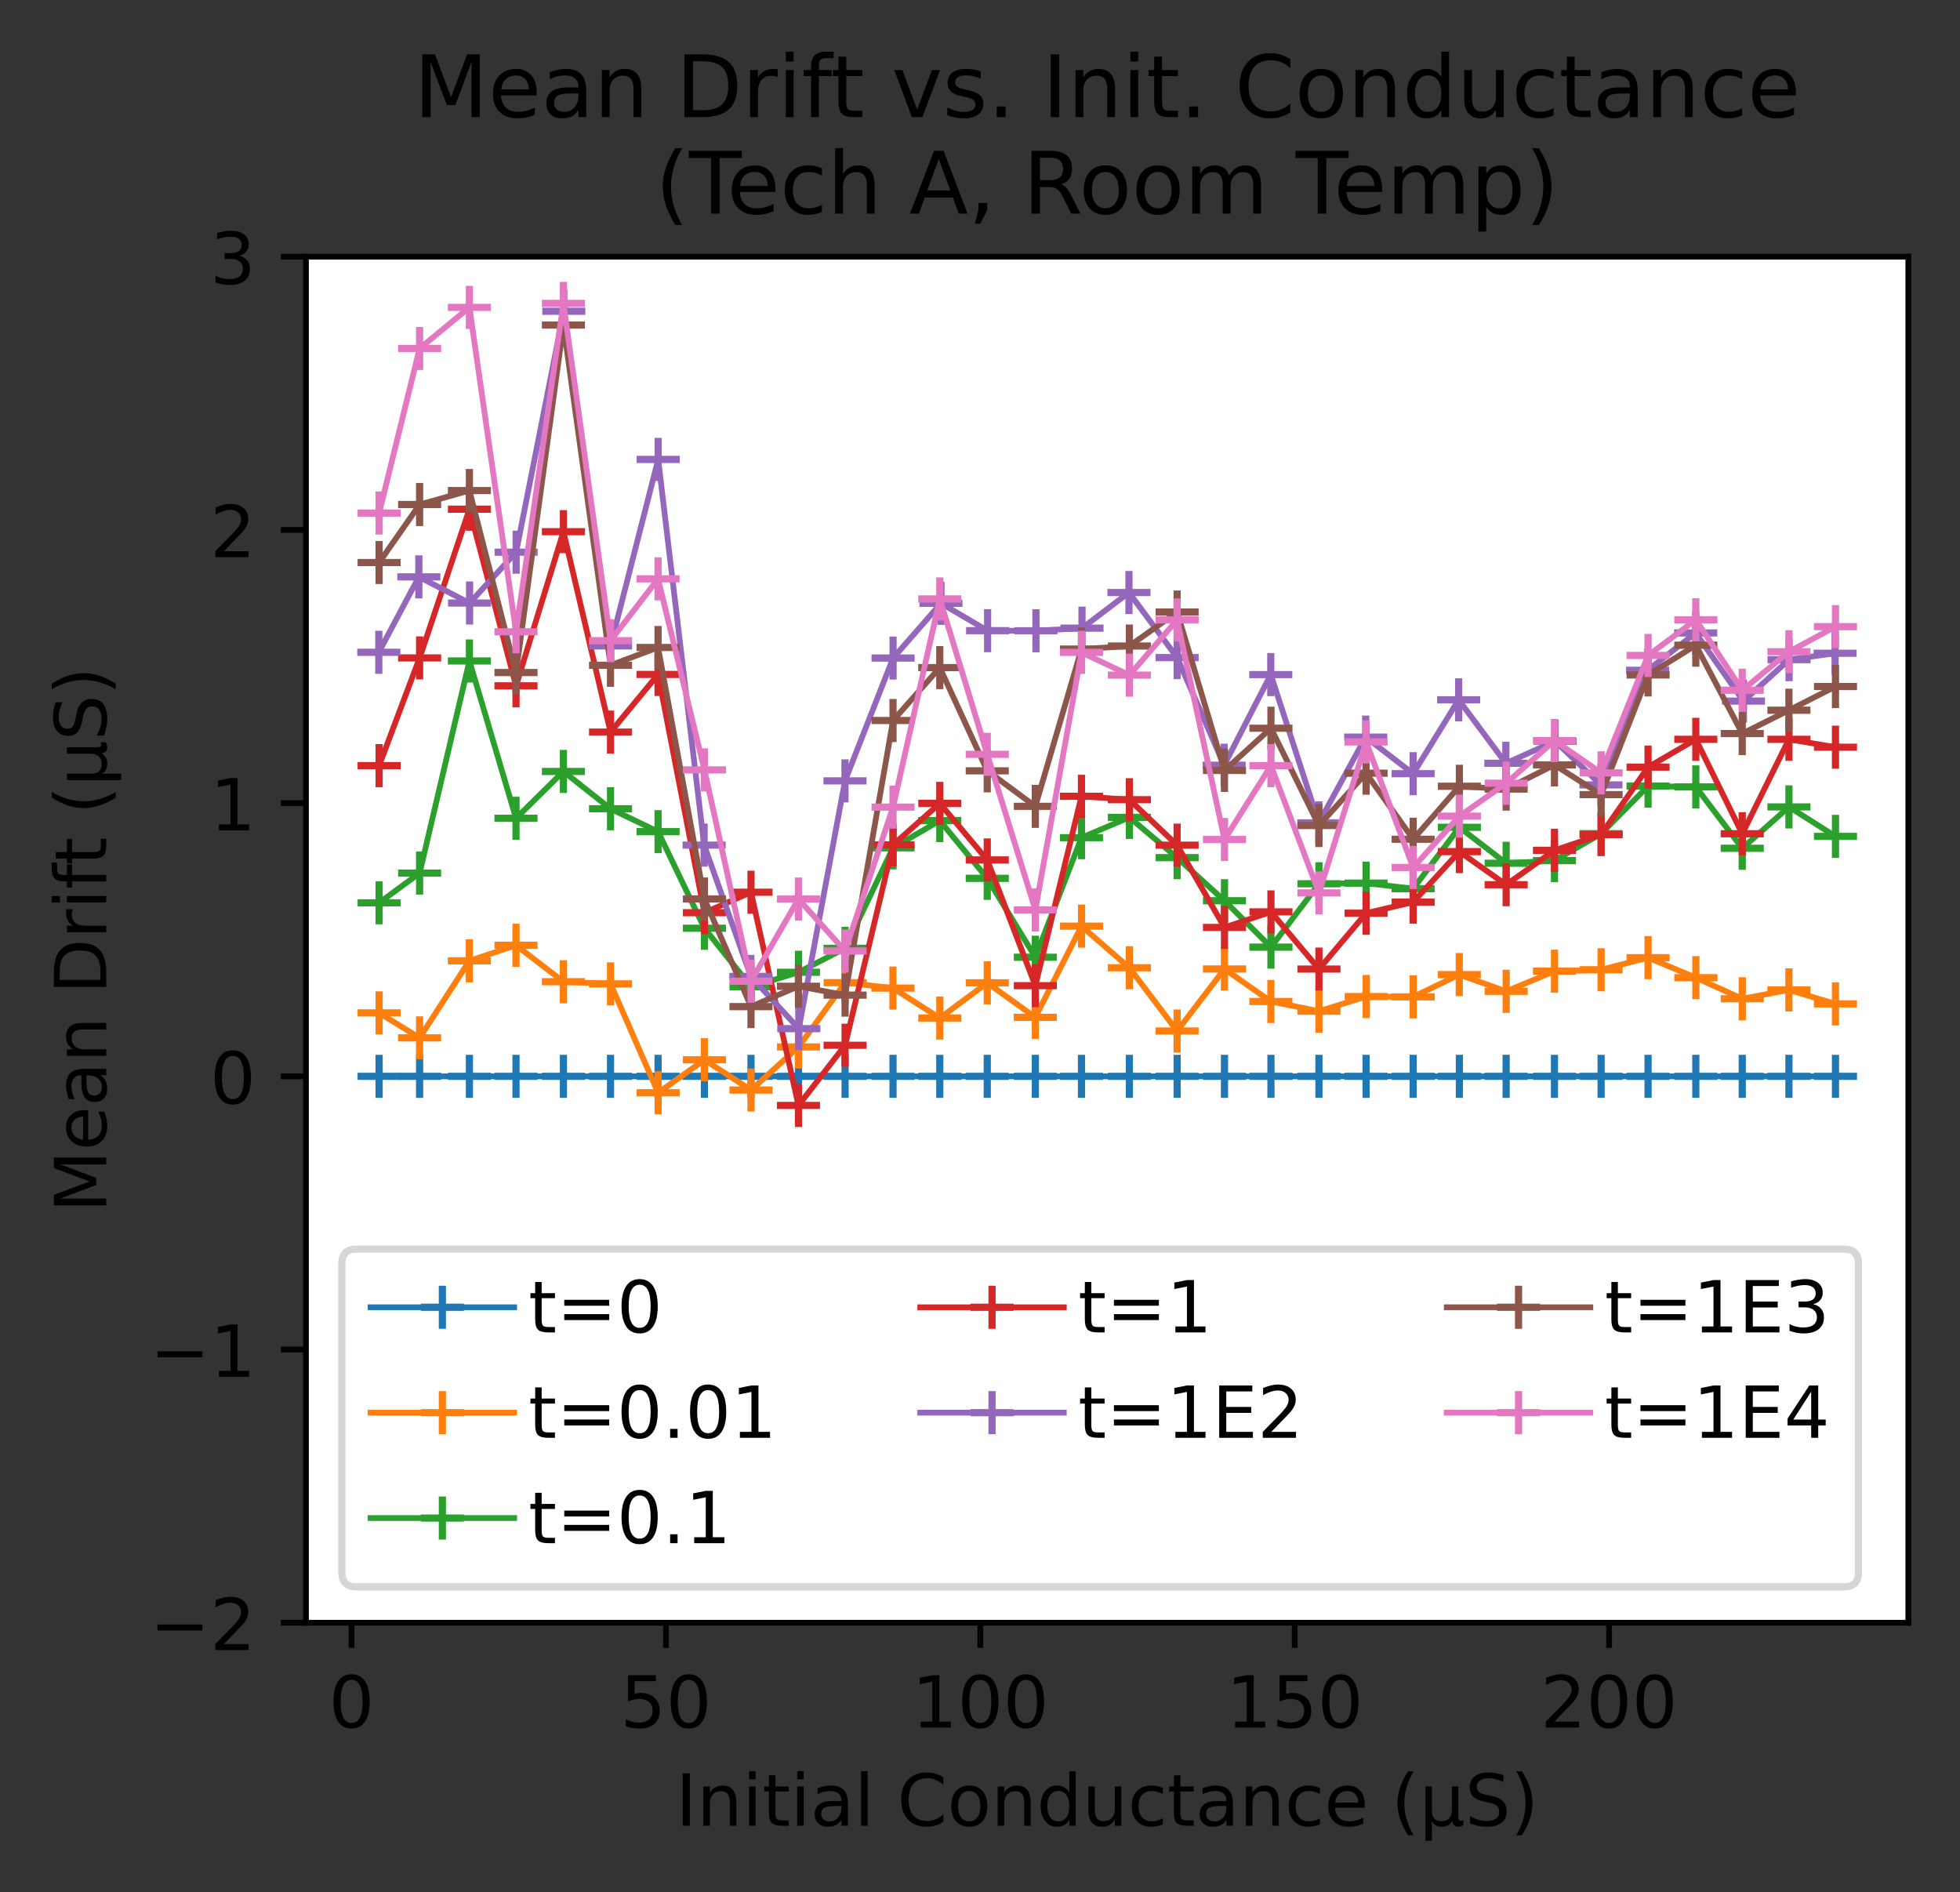 <?xml version="1.0" encoding="utf-8" standalone="no"?>
<!DOCTYPE svg PUBLIC "-//W3C//DTD SVG 1.1//EN"
  "http://www.w3.org/Graphics/SVG/1.1/DTD/svg11.dtd">
<!-- Created with matplotlib (https://matplotlib.org/) -->
<svg height="263.572pt" version="1.1" viewBox="0 0 273.02 263.572" width="273.02pt" xmlns="http://www.w3.org/2000/svg" xmlns:xlink="http://www.w3.org/1999/xlink">
 <rect x="0" y="0" width="273.02" height="263.572" fill="#333333" stroke="none"/>
 <defs>
  <style type="text/css">*{stroke-linecap:butt;stroke-linejoin:round;}</style>
 </defs>
 <g id="figure_1">
  <g id="patch_1">
   <path d="M 0 263.572 
L 273.02 263.572 
L 273.02 0 
L 0 0 
z
" style="fill:none;"/>
  </g>
  <g id="axes_1">
   <g id="patch_2">
    <path d="M 42.62 226.016 
L 265.82 226.016 
L 265.82 35.755 
L 42.62 35.755 
z
" style="fill:#ffffff;"/>
   </g>
   <g id="matplotlib.axis_1">
    <g id="xtick_1">
     <g id="line2d_1">
      <defs>
       <path d="M 0 0 
L 0 3.5 
" id="m3225d520cd" style="stroke:#000000;stroke-width:0.8;"/>
      </defs>
      <g>
       <use style="stroke:#000000;stroke-width:0.8;" x="48.975" xlink:href="#m3225d520cd" y="226.016"/>
      </g>
     </g>
     <g id="text_1">
      <!-- 0 -->
      <g transform="translate(45.794 240.614)scale(0.1 -0.1)">
       <defs>
        <path d="M 31.781 66.406 
Q 24.172 66.406 20.328 58.906 
Q 16.5 51.422 16.5 36.375 
Q 16.5 21.391 20.328 13.891 
Q 24.172 6.391 31.781 6.391 
Q 39.453 6.391 43.281 13.891 
Q 47.125 21.391 47.125 36.375 
Q 47.125 51.422 43.281 58.906 
Q 39.453 66.406 31.781 66.406 
z
M 31.781 74.219 
Q 44.047 74.219 50.516 64.516 
Q 56.984 54.828 56.984 36.375 
Q 56.984 17.969 50.516 8.266 
Q 44.047 -1.422 31.781 -1.422 
Q 19.531 -1.422 13.062 8.266 
Q 6.594 17.969 6.594 36.375 
Q 6.594 54.828 13.062 64.516 
Q 19.531 74.219 31.781 74.219 
z
" id="DejaVuSans-48"/>
       </defs>
       <use xlink:href="#DejaVuSans-48"/>
      </g>
     </g>
    </g>
    <g id="xtick_2">
     <g id="line2d_2">
      <g>
       <use style="stroke:#000000;stroke-width:0.8;" x="92.766" xlink:href="#m3225d520cd" y="226.016"/>
      </g>
     </g>
     <g id="text_2">
      <!-- 50 -->
      <g transform="translate(86.403 240.614)scale(0.1 -0.1)">
       <defs>
        <path d="M 10.797 72.906 
L 49.516 72.906 
L 49.516 64.594 
L 19.828 64.594 
L 19.828 46.734 
Q 21.969 47.469 24.109 47.828 
Q 26.266 48.188 28.422 48.188 
Q 40.625 48.188 47.75 41.5 
Q 54.891 34.812 54.891 23.391 
Q 54.891 11.625 47.562 5.094 
Q 40.234 -1.422 26.906 -1.422 
Q 22.312 -1.422 17.547 -0.641 
Q 12.797 0.141 7.719 1.703 
L 7.719 11.625 
Q 12.109 9.234 16.797 8.062 
Q 21.484 6.891 26.703 6.891 
Q 35.156 6.891 40.078 11.328 
Q 45.016 15.766 45.016 23.391 
Q 45.016 31 40.078 35.438 
Q 35.156 39.891 26.703 39.891 
Q 22.75 39.891 18.812 39.016 
Q 14.891 38.141 10.797 36.281 
z
" id="DejaVuSans-53"/>
       </defs>
       <use xlink:href="#DejaVuSans-53"/>
       <use x="63.623" xlink:href="#DejaVuSans-48"/>
      </g>
     </g>
    </g>
    <g id="xtick_3">
     <g id="line2d_3">
      <g>
       <use style="stroke:#000000;stroke-width:0.8;" x="136.556" xlink:href="#m3225d520cd" y="226.016"/>
      </g>
     </g>
     <g id="text_3">
      <!-- 100 -->
      <g transform="translate(127.013 240.614)scale(0.1 -0.1)">
       <defs>
        <path d="M 12.406 8.297 
L 28.516 8.297 
L 28.516 63.922 
L 10.984 60.406 
L 10.984 69.391 
L 28.422 72.906 
L 38.281 72.906 
L 38.281 8.297 
L 54.391 8.297 
L 54.391 0 
L 12.406 0 
z
" id="DejaVuSans-49"/>
       </defs>
       <use xlink:href="#DejaVuSans-49"/>
       <use x="63.623" xlink:href="#DejaVuSans-48"/>
       <use x="127.246" xlink:href="#DejaVuSans-48"/>
      </g>
     </g>
    </g>
    <g id="xtick_4">
     <g id="line2d_4">
      <g>
       <use style="stroke:#000000;stroke-width:0.8;" x="180.347" xlink:href="#m3225d520cd" y="226.016"/>
      </g>
     </g>
     <g id="text_4">
      <!-- 150 -->
      <g transform="translate(170.803 240.614)scale(0.1 -0.1)">
       <use xlink:href="#DejaVuSans-49"/>
       <use x="63.623" xlink:href="#DejaVuSans-53"/>
       <use x="127.246" xlink:href="#DejaVuSans-48"/>
      </g>
     </g>
    </g>
    <g id="xtick_5">
     <g id="line2d_5">
      <g>
       <use style="stroke:#000000;stroke-width:0.8;" x="224.137" xlink:href="#m3225d520cd" y="226.016"/>
      </g>
     </g>
     <g id="text_5">
      <!-- 200 -->
      <g transform="translate(214.594 240.614)scale(0.1 -0.1)">
       <defs>
        <path d="M 19.188 8.297 
L 53.609 8.297 
L 53.609 0 
L 7.328 0 
L 7.328 8.297 
Q 12.938 14.109 22.625 23.891 
Q 32.328 33.688 34.812 36.531 
Q 39.547 41.844 41.422 45.531 
Q 43.312 49.219 43.312 52.781 
Q 43.312 58.594 39.234 62.25 
Q 35.156 65.922 28.609 65.922 
Q 23.969 65.922 18.812 64.312 
Q 13.672 62.703 7.812 59.422 
L 7.812 69.391 
Q 13.766 71.781 18.938 73 
Q 24.125 74.219 28.422 74.219 
Q 39.75 74.219 46.484 68.547 
Q 53.219 62.891 53.219 53.422 
Q 53.219 48.922 51.531 44.891 
Q 49.859 40.875 45.406 35.406 
Q 44.188 33.984 37.641 27.219 
Q 31.109 20.453 19.188 8.297 
z
" id="DejaVuSans-50"/>
       </defs>
       <use xlink:href="#DejaVuSans-50"/>
       <use x="63.623" xlink:href="#DejaVuSans-48"/>
       <use x="127.246" xlink:href="#DejaVuSans-48"/>
      </g>
     </g>
    </g>
    <g id="text_6">
     <!-- Initial Conductance (µS) -->
     <g transform="translate(94.12 254.292)scale(0.1 -0.1)">
      <defs>
       <path d="M 9.812 72.906 
L 19.672 72.906 
L 19.672 0 
L 9.812 0 
z
" id="DejaVuSans-73"/>
       <path d="M 54.891 33.016 
L 54.891 0 
L 45.906 0 
L 45.906 32.719 
Q 45.906 40.484 42.875 44.328 
Q 39.844 48.188 33.797 48.188 
Q 26.516 48.188 22.312 43.547 
Q 18.109 38.922 18.109 30.906 
L 18.109 0 
L 9.078 0 
L 9.078 54.688 
L 18.109 54.688 
L 18.109 46.188 
Q 21.344 51.125 25.703 53.562 
Q 30.078 56 35.797 56 
Q 45.219 56 50.047 50.172 
Q 54.891 44.344 54.891 33.016 
z
" id="DejaVuSans-110"/>
       <path d="M 9.422 54.688 
L 18.406 54.688 
L 18.406 0 
L 9.422 0 
z
M 9.422 75.984 
L 18.406 75.984 
L 18.406 64.594 
L 9.422 64.594 
z
" id="DejaVuSans-105"/>
       <path d="M 18.312 70.219 
L 18.312 54.688 
L 36.812 54.688 
L 36.812 47.703 
L 18.312 47.703 
L 18.312 18.016 
Q 18.312 11.328 20.141 9.422 
Q 21.969 7.516 27.594 7.516 
L 36.812 7.516 
L 36.812 0 
L 27.594 0 
Q 17.188 0 13.234 3.875 
Q 9.281 7.766 9.281 18.016 
L 9.281 47.703 
L 2.688 47.703 
L 2.688 54.688 
L 9.281 54.688 
L 9.281 70.219 
z
" id="DejaVuSans-116"/>
       <path d="M 34.281 27.484 
Q 23.391 27.484 19.188 25 
Q 14.984 22.516 14.984 16.5 
Q 14.984 11.719 18.141 8.906 
Q 21.297 6.109 26.703 6.109 
Q 34.188 6.109 38.703 11.406 
Q 43.219 16.703 43.219 25.484 
L 43.219 27.484 
z
M 52.203 31.203 
L 52.203 0 
L 43.219 0 
L 43.219 8.297 
Q 40.141 3.328 35.547 0.953 
Q 30.953 -1.422 24.312 -1.422 
Q 15.922 -1.422 10.953 3.297 
Q 6 8.016 6 15.922 
Q 6 25.141 12.172 29.828 
Q 18.359 34.516 30.609 34.516 
L 43.219 34.516 
L 43.219 35.406 
Q 43.219 41.609 39.141 45 
Q 35.062 48.391 27.688 48.391 
Q 23 48.391 18.547 47.266 
Q 14.109 46.141 10.016 43.891 
L 10.016 52.203 
Q 14.938 54.109 19.578 55.047 
Q 24.219 56 28.609 56 
Q 40.484 56 46.344 49.844 
Q 52.203 43.703 52.203 31.203 
z
" id="DejaVuSans-97"/>
       <path d="M 9.422 75.984 
L 18.406 75.984 
L 18.406 0 
L 9.422 0 
z
" id="DejaVuSans-108"/>
       <path id="DejaVuSans-32"/>
       <path d="M 64.406 67.281 
L 64.406 56.891 
Q 59.422 61.531 53.781 63.812 
Q 48.141 66.109 41.797 66.109 
Q 29.297 66.109 22.656 58.469 
Q 16.016 50.828 16.016 36.375 
Q 16.016 21.969 22.656 14.328 
Q 29.297 6.688 41.797 6.688 
Q 48.141 6.688 53.781 8.984 
Q 59.422 11.281 64.406 15.922 
L 64.406 5.609 
Q 59.234 2.094 53.438 0.328 
Q 47.656 -1.422 41.219 -1.422 
Q 24.656 -1.422 15.125 8.703 
Q 5.609 18.844 5.609 36.375 
Q 5.609 53.953 15.125 64.078 
Q 24.656 74.219 41.219 74.219 
Q 47.75 74.219 53.531 72.484 
Q 59.328 70.75 64.406 67.281 
z
" id="DejaVuSans-67"/>
       <path d="M 30.609 48.391 
Q 23.391 48.391 19.188 42.75 
Q 14.984 37.109 14.984 27.297 
Q 14.984 17.484 19.156 11.844 
Q 23.344 6.203 30.609 6.203 
Q 37.797 6.203 41.984 11.859 
Q 46.188 17.531 46.188 27.297 
Q 46.188 37.016 41.984 42.703 
Q 37.797 48.391 30.609 48.391 
z
M 30.609 56 
Q 42.328 56 49.016 48.375 
Q 55.719 40.766 55.719 27.297 
Q 55.719 13.875 49.016 6.219 
Q 42.328 -1.422 30.609 -1.422 
Q 18.844 -1.422 12.172 6.219 
Q 5.516 13.875 5.516 27.297 
Q 5.516 40.766 12.172 48.375 
Q 18.844 56 30.609 56 
z
" id="DejaVuSans-111"/>
       <path d="M 45.406 46.391 
L 45.406 75.984 
L 54.391 75.984 
L 54.391 0 
L 45.406 0 
L 45.406 8.203 
Q 42.578 3.328 38.25 0.953 
Q 33.938 -1.422 27.875 -1.422 
Q 17.969 -1.422 11.734 6.484 
Q 5.516 14.406 5.516 27.297 
Q 5.516 40.188 11.734 48.094 
Q 17.969 56 27.875 56 
Q 33.938 56 38.25 53.625 
Q 42.578 51.266 45.406 46.391 
z
M 14.797 27.297 
Q 14.797 17.391 18.875 11.75 
Q 22.953 6.109 30.078 6.109 
Q 37.203 6.109 41.297 11.75 
Q 45.406 17.391 45.406 27.297 
Q 45.406 37.203 41.297 42.844 
Q 37.203 48.484 30.078 48.484 
Q 22.953 48.484 18.875 42.844 
Q 14.797 37.203 14.797 27.297 
z
" id="DejaVuSans-100"/>
       <path d="M 8.5 21.578 
L 8.5 54.688 
L 17.484 54.688 
L 17.484 21.922 
Q 17.484 14.156 20.5 10.266 
Q 23.531 6.391 29.594 6.391 
Q 36.859 6.391 41.078 11.031 
Q 45.312 15.672 45.312 23.688 
L 45.312 54.688 
L 54.297 54.688 
L 54.297 0 
L 45.312 0 
L 45.312 8.406 
Q 42.047 3.422 37.719 1 
Q 33.406 -1.422 27.688 -1.422 
Q 18.266 -1.422 13.375 4.438 
Q 8.5 10.297 8.5 21.578 
z
M 31.109 56 
z
" id="DejaVuSans-117"/>
       <path d="M 48.781 52.594 
L 48.781 44.188 
Q 44.969 46.297 41.141 47.344 
Q 37.312 48.391 33.406 48.391 
Q 24.656 48.391 19.812 42.844 
Q 14.984 37.312 14.984 27.297 
Q 14.984 17.281 19.812 11.734 
Q 24.656 6.203 33.406 6.203 
Q 37.312 6.203 41.141 7.25 
Q 44.969 8.297 48.781 10.406 
L 48.781 2.094 
Q 45.016 0.344 40.984 -0.531 
Q 36.969 -1.422 32.422 -1.422 
Q 20.062 -1.422 12.781 6.344 
Q 5.516 14.109 5.516 27.297 
Q 5.516 40.672 12.859 48.328 
Q 20.219 56 33.016 56 
Q 37.156 56 41.109 55.141 
Q 45.062 54.297 48.781 52.594 
z
" id="DejaVuSans-99"/>
       <path d="M 56.203 29.594 
L 56.203 25.203 
L 14.891 25.203 
Q 15.484 15.922 20.484 11.062 
Q 25.484 6.203 34.422 6.203 
Q 39.594 6.203 44.453 7.469 
Q 49.312 8.734 54.109 11.281 
L 54.109 2.781 
Q 49.266 0.734 44.188 -0.344 
Q 39.109 -1.422 33.891 -1.422 
Q 20.797 -1.422 13.156 6.188 
Q 5.516 13.812 5.516 26.812 
Q 5.516 40.234 12.766 48.109 
Q 20.016 56 32.328 56 
Q 43.359 56 49.781 48.891 
Q 56.203 41.797 56.203 29.594 
z
M 47.219 32.234 
Q 47.125 39.594 43.094 43.984 
Q 39.062 48.391 32.422 48.391 
Q 24.906 48.391 20.391 44.141 
Q 15.875 39.891 15.188 32.172 
z
" id="DejaVuSans-101"/>
       <path d="M 31 75.875 
Q 24.469 64.656 21.281 53.656 
Q 18.109 42.672 18.109 31.391 
Q 18.109 20.125 21.312 9.062 
Q 24.516 -2 31 -13.188 
L 23.188 -13.188 
Q 15.875 -1.703 12.234 9.375 
Q 8.594 20.453 8.594 31.391 
Q 8.594 42.281 12.203 53.312 
Q 15.828 64.359 23.188 75.875 
z
" id="DejaVuSans-40"/>
       <path d="M 8.5 -20.797 
L 8.5 54.688 
L 17.484 54.688 
L 17.484 20.703 
Q 17.484 13.625 20.844 10 
Q 24.219 6.391 30.812 6.391 
Q 38.031 6.391 41.672 10.484 
Q 45.312 14.594 45.312 22.797 
L 45.312 54.688 
L 54.297 54.688 
L 54.297 12.594 
Q 54.297 9.672 55.141 8.281 
Q 56 6.891 57.812 6.891 
Q 58.25 6.891 59.031 7.156 
Q 59.812 7.422 61.188 8.016 
L 61.188 0.781 
Q 59.188 -0.344 57.391 -0.875 
Q 55.609 -1.422 53.906 -1.422 
Q 50.531 -1.422 48.531 0.484 
Q 46.531 2.391 45.797 6.297 
Q 43.359 2.438 39.812 0.5 
Q 36.281 -1.422 31.5 -1.422 
Q 26.516 -1.422 23.016 0.484 
Q 19.531 2.391 17.484 6.203 
L 17.484 -20.797 
z
" id="DejaVuSans-181"/>
       <path d="M 53.516 70.516 
L 53.516 60.891 
Q 47.906 63.578 42.922 64.891 
Q 37.938 66.219 33.297 66.219 
Q 25.25 66.219 20.875 63.094 
Q 16.5 59.969 16.5 54.203 
Q 16.5 49.359 19.406 46.891 
Q 22.312 44.438 30.422 42.922 
L 36.375 41.703 
Q 47.406 39.594 52.656 34.297 
Q 57.906 29 57.906 20.125 
Q 57.906 9.516 50.797 4.047 
Q 43.703 -1.422 29.984 -1.422 
Q 24.812 -1.422 18.969 -0.25 
Q 13.141 0.922 6.891 3.219 
L 6.891 13.375 
Q 12.891 10.016 18.656 8.297 
Q 24.422 6.594 29.984 6.594 
Q 38.422 6.594 43.016 9.906 
Q 47.609 13.234 47.609 19.391 
Q 47.609 24.75 44.312 27.781 
Q 41.016 30.812 33.5 32.328 
L 27.484 33.5 
Q 16.453 35.688 11.516 40.375 
Q 6.594 45.062 6.594 53.422 
Q 6.594 63.094 13.406 68.656 
Q 20.219 74.219 32.172 74.219 
Q 37.312 74.219 42.625 73.281 
Q 47.953 72.359 53.516 70.516 
z
" id="DejaVuSans-83"/>
       <path d="M 8.016 75.875 
L 15.828 75.875 
Q 23.141 64.359 26.781 53.312 
Q 30.422 42.281 30.422 31.391 
Q 30.422 20.453 26.781 9.375 
Q 23.141 -1.703 15.828 -13.188 
L 8.016 -13.188 
Q 14.5 -2 17.703 9.062 
Q 20.906 20.125 20.906 31.391 
Q 20.906 42.672 17.703 53.656 
Q 14.5 64.656 8.016 75.875 
z
" id="DejaVuSans-41"/>
      </defs>
      <use xlink:href="#DejaVuSans-73"/>
      <use x="29.492" xlink:href="#DejaVuSans-110"/>
      <use x="92.871" xlink:href="#DejaVuSans-105"/>
      <use x="120.654" xlink:href="#DejaVuSans-116"/>
      <use x="159.863" xlink:href="#DejaVuSans-105"/>
      <use x="187.646" xlink:href="#DejaVuSans-97"/>
      <use x="248.926" xlink:href="#DejaVuSans-108"/>
      <use x="276.709" xlink:href="#DejaVuSans-32"/>
      <use x="308.496" xlink:href="#DejaVuSans-67"/>
      <use x="378.32" xlink:href="#DejaVuSans-111"/>
      <use x="439.502" xlink:href="#DejaVuSans-110"/>
      <use x="502.881" xlink:href="#DejaVuSans-100"/>
      <use x="566.357" xlink:href="#DejaVuSans-117"/>
      <use x="629.736" xlink:href="#DejaVuSans-99"/>
      <use x="684.717" xlink:href="#DejaVuSans-116"/>
      <use x="723.926" xlink:href="#DejaVuSans-97"/>
      <use x="785.205" xlink:href="#DejaVuSans-110"/>
      <use x="848.584" xlink:href="#DejaVuSans-99"/>
      <use x="903.564" xlink:href="#DejaVuSans-101"/>
      <use x="965.088" xlink:href="#DejaVuSans-32"/>
      <use x="996.875" xlink:href="#DejaVuSans-40"/>
      <use x="1035.889" xlink:href="#DejaVuSans-181"/>
      <use x="1099.512" xlink:href="#DejaVuSans-83"/>
      <use x="1162.988" xlink:href="#DejaVuSans-41"/>
     </g>
    </g>
   </g>
   <g id="matplotlib.axis_2">
    <g id="ytick_1">
     <g id="line2d_6">
      <defs>
       <path d="M 0 0 
L -3.5 0 
" id="mec5c5d2b07" style="stroke:#000000;stroke-width:0.8;"/>
      </defs>
      <g>
       <use style="stroke:#000000;stroke-width:0.8;" x="42.62" xlink:href="#mec5c5d2b07" y="226.016"/>
      </g>
     </g>
     <g id="text_7">
      <!-- −2 -->
      <g transform="translate(20.878 229.815)scale(0.1 -0.1)">
       <defs>
        <path d="M 10.594 35.5 
L 73.188 35.5 
L 73.188 27.203 
L 10.594 27.203 
z
" id="DejaVuSans-8722"/>
       </defs>
       <use xlink:href="#DejaVuSans-8722"/>
       <use x="83.789" xlink:href="#DejaVuSans-50"/>
      </g>
     </g>
    </g>
    <g id="ytick_2">
     <g id="line2d_7">
      <g>
       <use style="stroke:#000000;stroke-width:0.8;" x="42.62" xlink:href="#mec5c5d2b07" y="187.964"/>
      </g>
     </g>
     <g id="text_8">
      <!-- −1 -->
      <g transform="translate(20.878 191.763)scale(0.1 -0.1)">
       <use xlink:href="#DejaVuSans-8722"/>
       <use x="83.789" xlink:href="#DejaVuSans-49"/>
      </g>
     </g>
    </g>
    <g id="ytick_3">
     <g id="line2d_8">
      <g>
       <use style="stroke:#000000;stroke-width:0.8;" x="42.62" xlink:href="#mec5c5d2b07" y="149.911"/>
      </g>
     </g>
     <g id="text_9">
      <!-- 0 -->
      <g transform="translate(29.258 153.711)scale(0.1 -0.1)">
       <use xlink:href="#DejaVuSans-48"/>
      </g>
     </g>
    </g>
    <g id="ytick_4">
     <g id="line2d_9">
      <g>
       <use style="stroke:#000000;stroke-width:0.8;" x="42.62" xlink:href="#mec5c5d2b07" y="111.859"/>
      </g>
     </g>
     <g id="text_10">
      <!-- 1 -->
      <g transform="translate(29.258 115.659)scale(0.1 -0.1)">
       <use xlink:href="#DejaVuSans-49"/>
      </g>
     </g>
    </g>
    <g id="ytick_5">
     <g id="line2d_10">
      <g>
       <use style="stroke:#000000;stroke-width:0.8;" x="42.62" xlink:href="#mec5c5d2b07" y="73.808"/>
      </g>
     </g>
     <g id="text_11">
      <!-- 2 -->
      <g transform="translate(29.258 77.607)scale(0.1 -0.1)">
       <use xlink:href="#DejaVuSans-50"/>
      </g>
     </g>
    </g>
    <g id="ytick_6">
     <g id="line2d_11">
      <g>
       <use style="stroke:#000000;stroke-width:0.8;" x="42.62" xlink:href="#mec5c5d2b07" y="35.755"/>
      </g>
     </g>
     <g id="text_12">
      <!-- 3 -->
      <g transform="translate(29.258 39.555)scale(0.1 -0.1)">
       <defs>
        <path d="M 40.578 39.312 
Q 47.656 37.797 51.625 33 
Q 55.609 28.219 55.609 21.188 
Q 55.609 10.406 48.188 4.484 
Q 40.766 -1.422 27.094 -1.422 
Q 22.516 -1.422 17.656 -0.516 
Q 12.797 0.391 7.625 2.203 
L 7.625 11.719 
Q 11.719 9.328 16.594 8.109 
Q 21.484 6.891 26.812 6.891 
Q 36.078 6.891 40.938 10.547 
Q 45.797 14.203 45.797 21.188 
Q 45.797 27.641 41.281 31.266 
Q 36.766 34.906 28.719 34.906 
L 20.219 34.906 
L 20.219 43.016 
L 29.109 43.016 
Q 36.375 43.016 40.234 45.922 
Q 44.094 48.828 44.094 54.297 
Q 44.094 59.906 40.109 62.906 
Q 36.141 65.922 28.719 65.922 
Q 24.656 65.922 20.016 65.031 
Q 15.375 64.156 9.812 62.312 
L 9.812 71.094 
Q 15.438 72.656 20.344 73.438 
Q 25.25 74.219 29.594 74.219 
Q 40.828 74.219 47.359 69.109 
Q 53.906 64.016 53.906 55.328 
Q 53.906 49.266 50.438 45.094 
Q 46.969 40.922 40.578 39.312 
z
" id="DejaVuSans-51"/>
       </defs>
       <use xlink:href="#DejaVuSans-51"/>
      </g>
     </g>
    </g>
    <g id="text_13">
     <!-- Mean Drift (µS) -->
     <g transform="translate(14.798 168.871)rotate(-90)scale(0.1 -0.1)">
      <defs>
       <path d="M 9.812 72.906 
L 24.516 72.906 
L 43.109 23.297 
L 61.812 72.906 
L 76.516 72.906 
L 76.516 0 
L 66.891 0 
L 66.891 64.016 
L 48.094 14.016 
L 38.188 14.016 
L 19.391 64.016 
L 19.391 0 
L 9.812 0 
z
" id="DejaVuSans-77"/>
       <path d="M 19.672 64.797 
L 19.672 8.109 
L 31.594 8.109 
Q 46.688 8.109 53.688 14.938 
Q 60.688 21.781 60.688 36.531 
Q 60.688 51.172 53.688 57.984 
Q 46.688 64.797 31.594 64.797 
z
M 9.812 72.906 
L 30.078 72.906 
Q 51.266 72.906 61.172 64.094 
Q 71.094 55.281 71.094 36.531 
Q 71.094 17.672 61.125 8.828 
Q 51.172 0 30.078 0 
L 9.812 0 
z
" id="DejaVuSans-68"/>
       <path d="M 41.109 46.297 
Q 39.594 47.172 37.812 47.578 
Q 36.031 48 33.891 48 
Q 26.266 48 22.188 43.047 
Q 18.109 38.094 18.109 28.812 
L 18.109 0 
L 9.078 0 
L 9.078 54.688 
L 18.109 54.688 
L 18.109 46.188 
Q 20.953 51.172 25.484 53.578 
Q 30.031 56 36.531 56 
Q 37.453 56 38.578 55.875 
Q 39.703 55.766 41.062 55.516 
z
" id="DejaVuSans-114"/>
       <path d="M 37.109 75.984 
L 37.109 68.5 
L 28.516 68.5 
Q 23.688 68.5 21.797 66.547 
Q 19.922 64.594 19.922 59.516 
L 19.922 54.688 
L 34.719 54.688 
L 34.719 47.703 
L 19.922 47.703 
L 19.922 0 
L 10.891 0 
L 10.891 47.703 
L 2.297 47.703 
L 2.297 54.688 
L 10.891 54.688 
L 10.891 58.5 
Q 10.891 67.625 15.141 71.797 
Q 19.391 75.984 28.609 75.984 
z
" id="DejaVuSans-102"/>
      </defs>
      <use xlink:href="#DejaVuSans-77"/>
      <use x="86.279" xlink:href="#DejaVuSans-101"/>
      <use x="147.803" xlink:href="#DejaVuSans-97"/>
      <use x="209.082" xlink:href="#DejaVuSans-110"/>
      <use x="272.461" xlink:href="#DejaVuSans-32"/>
      <use x="304.248" xlink:href="#DejaVuSans-68"/>
      <use x="381.25" xlink:href="#DejaVuSans-114"/>
      <use x="422.363" xlink:href="#DejaVuSans-105"/>
      <use x="450.146" xlink:href="#DejaVuSans-102"/>
      <use x="483.602" xlink:href="#DejaVuSans-116"/>
      <use x="522.811" xlink:href="#DejaVuSans-32"/>
      <use x="554.598" xlink:href="#DejaVuSans-40"/>
      <use x="593.611" xlink:href="#DejaVuSans-181"/>
      <use x="657.234" xlink:href="#DejaVuSans-83"/>
      <use x="720.711" xlink:href="#DejaVuSans-41"/>
     </g>
    </g>
   </g>
   <g id="line2d_12">
    <path clip-path="url(#p8d05704072)" d="M 52.808 149.911 
L 58.45 149.911 
L 65.388 149.911 
L 71.878 149.911 
L 78.482 149.911 
L 85.043 149.911 
L 91.665 149.911 
L 98.123 149.911 
L 104.61 149.911 
L 111.222 149.911 
L 117.716 149.911 
L 124.396 149.911 
L 130.908 149.911 
L 137.522 149.911 
L 144.218 149.911 
L 150.646 149.911 
L 157.317 149.911 
L 163.968 149.911 
L 170.565 149.911 
L 177.039 149.911 
L 183.725 149.911 
L 190.289 149.911 
L 196.845 149.911 
L 203.286 149.911 
L 209.801 149.911 
L 216.531 149.911 
L 223.028 149.911 
L 229.57 149.911 
L 236.22 149.911 
L 242.688 149.911 
L 249.192 149.911 
L 255.675 149.911 
" style="fill:none;stroke:#1f77b4;stroke-linecap:square;stroke-width:0.8;"/>
    <defs>
     <path d="M -3 0 
L 3 0 
M 0 3 
L 0 -3 
" id="m743411eeef" style="stroke:#1f77b4;"/>
    </defs>
    <g clip-path="url(#p8d05704072)">
     <use style="fill:#1f77b4;stroke:#1f77b4;" x="52.808" xlink:href="#m743411eeef" y="149.911"/>
     <use style="fill:#1f77b4;stroke:#1f77b4;" x="58.45" xlink:href="#m743411eeef" y="149.911"/>
     <use style="fill:#1f77b4;stroke:#1f77b4;" x="65.388" xlink:href="#m743411eeef" y="149.911"/>
     <use style="fill:#1f77b4;stroke:#1f77b4;" x="71.878" xlink:href="#m743411eeef" y="149.911"/>
     <use style="fill:#1f77b4;stroke:#1f77b4;" x="78.482" xlink:href="#m743411eeef" y="149.911"/>
     <use style="fill:#1f77b4;stroke:#1f77b4;" x="85.043" xlink:href="#m743411eeef" y="149.911"/>
     <use style="fill:#1f77b4;stroke:#1f77b4;" x="91.665" xlink:href="#m743411eeef" y="149.911"/>
     <use style="fill:#1f77b4;stroke:#1f77b4;" x="98.123" xlink:href="#m743411eeef" y="149.911"/>
     <use style="fill:#1f77b4;stroke:#1f77b4;" x="104.61" xlink:href="#m743411eeef" y="149.911"/>
     <use style="fill:#1f77b4;stroke:#1f77b4;" x="111.222" xlink:href="#m743411eeef" y="149.911"/>
     <use style="fill:#1f77b4;stroke:#1f77b4;" x="117.716" xlink:href="#m743411eeef" y="149.911"/>
     <use style="fill:#1f77b4;stroke:#1f77b4;" x="124.396" xlink:href="#m743411eeef" y="149.911"/>
     <use style="fill:#1f77b4;stroke:#1f77b4;" x="130.908" xlink:href="#m743411eeef" y="149.911"/>
     <use style="fill:#1f77b4;stroke:#1f77b4;" x="137.522" xlink:href="#m743411eeef" y="149.911"/>
     <use style="fill:#1f77b4;stroke:#1f77b4;" x="144.218" xlink:href="#m743411eeef" y="149.911"/>
     <use style="fill:#1f77b4;stroke:#1f77b4;" x="150.646" xlink:href="#m743411eeef" y="149.911"/>
     <use style="fill:#1f77b4;stroke:#1f77b4;" x="157.317" xlink:href="#m743411eeef" y="149.911"/>
     <use style="fill:#1f77b4;stroke:#1f77b4;" x="163.968" xlink:href="#m743411eeef" y="149.911"/>
     <use style="fill:#1f77b4;stroke:#1f77b4;" x="170.565" xlink:href="#m743411eeef" y="149.911"/>
     <use style="fill:#1f77b4;stroke:#1f77b4;" x="177.039" xlink:href="#m743411eeef" y="149.911"/>
     <use style="fill:#1f77b4;stroke:#1f77b4;" x="183.725" xlink:href="#m743411eeef" y="149.911"/>
     <use style="fill:#1f77b4;stroke:#1f77b4;" x="190.289" xlink:href="#m743411eeef" y="149.911"/>
     <use style="fill:#1f77b4;stroke:#1f77b4;" x="196.845" xlink:href="#m743411eeef" y="149.911"/>
     <use style="fill:#1f77b4;stroke:#1f77b4;" x="203.286" xlink:href="#m743411eeef" y="149.911"/>
     <use style="fill:#1f77b4;stroke:#1f77b4;" x="209.801" xlink:href="#m743411eeef" y="149.911"/>
     <use style="fill:#1f77b4;stroke:#1f77b4;" x="216.531" xlink:href="#m743411eeef" y="149.911"/>
     <use style="fill:#1f77b4;stroke:#1f77b4;" x="223.028" xlink:href="#m743411eeef" y="149.911"/>
     <use style="fill:#1f77b4;stroke:#1f77b4;" x="229.57" xlink:href="#m743411eeef" y="149.911"/>
     <use style="fill:#1f77b4;stroke:#1f77b4;" x="236.22" xlink:href="#m743411eeef" y="149.911"/>
     <use style="fill:#1f77b4;stroke:#1f77b4;" x="242.688" xlink:href="#m743411eeef" y="149.911"/>
     <use style="fill:#1f77b4;stroke:#1f77b4;" x="249.192" xlink:href="#m743411eeef" y="149.911"/>
     <use style="fill:#1f77b4;stroke:#1f77b4;" x="255.675" xlink:href="#m743411eeef" y="149.911"/>
    </g>
   </g>
   <g id="line2d_13">
    <path clip-path="url(#p8d05704072)" d="M 52.806 141.075 
L 58.447 144.552 
L 65.378 133.823 
L 71.876 131.654 
L 78.476 136.734 
L 85.043 137.033 
L 91.674 152.2 
L 98.122 147.609 
L 104.61 151.82 
L 111.23 145.818 
L 117.724 136.862 
L 124.384 137.619 
L 130.908 141.793 
L 137.524 136.889 
L 144.214 141.693 
L 150.652 128.992 
L 157.316 134.79 
L 163.966 143.598 
L 170.563 134.959 
L 177.027 139.487 
L 183.725 140.835 
L 190.307 138.799 
L 196.854 138.842 
L 203.27 135.742 
L 209.805 138.072 
L 216.534 135.266 
L 223.027 135.068 
L 229.568 133.381 
L 236.227 136.169 
L 242.693 139.107 
L 249.186 137.875 
L 255.67 139.819 
" style="fill:none;stroke:#ff7f0e;stroke-linecap:square;stroke-width:0.8;"/>
    <defs>
     <path d="M -3 0 
L 3 0 
M 0 3 
L 0 -3 
" id="m407b970727" style="stroke:#ff7f0e;"/>
    </defs>
    <g clip-path="url(#p8d05704072)">
     <use style="fill:#ff7f0e;stroke:#ff7f0e;" x="52.806" xlink:href="#m407b970727" y="141.075"/>
     <use style="fill:#ff7f0e;stroke:#ff7f0e;" x="58.447" xlink:href="#m407b970727" y="144.552"/>
     <use style="fill:#ff7f0e;stroke:#ff7f0e;" x="65.378" xlink:href="#m407b970727" y="133.823"/>
     <use style="fill:#ff7f0e;stroke:#ff7f0e;" x="71.876" xlink:href="#m407b970727" y="131.654"/>
     <use style="fill:#ff7f0e;stroke:#ff7f0e;" x="78.476" xlink:href="#m407b970727" y="136.734"/>
     <use style="fill:#ff7f0e;stroke:#ff7f0e;" x="85.043" xlink:href="#m407b970727" y="137.033"/>
     <use style="fill:#ff7f0e;stroke:#ff7f0e;" x="91.674" xlink:href="#m407b970727" y="152.2"/>
     <use style="fill:#ff7f0e;stroke:#ff7f0e;" x="98.122" xlink:href="#m407b970727" y="147.609"/>
     <use style="fill:#ff7f0e;stroke:#ff7f0e;" x="104.61" xlink:href="#m407b970727" y="151.82"/>
     <use style="fill:#ff7f0e;stroke:#ff7f0e;" x="111.23" xlink:href="#m407b970727" y="145.818"/>
     <use style="fill:#ff7f0e;stroke:#ff7f0e;" x="117.724" xlink:href="#m407b970727" y="136.862"/>
     <use style="fill:#ff7f0e;stroke:#ff7f0e;" x="124.384" xlink:href="#m407b970727" y="137.619"/>
     <use style="fill:#ff7f0e;stroke:#ff7f0e;" x="130.908" xlink:href="#m407b970727" y="141.793"/>
     <use style="fill:#ff7f0e;stroke:#ff7f0e;" x="137.524" xlink:href="#m407b970727" y="136.889"/>
     <use style="fill:#ff7f0e;stroke:#ff7f0e;" x="144.214" xlink:href="#m407b970727" y="141.693"/>
     <use style="fill:#ff7f0e;stroke:#ff7f0e;" x="150.652" xlink:href="#m407b970727" y="128.992"/>
     <use style="fill:#ff7f0e;stroke:#ff7f0e;" x="157.316" xlink:href="#m407b970727" y="134.79"/>
     <use style="fill:#ff7f0e;stroke:#ff7f0e;" x="163.966" xlink:href="#m407b970727" y="143.598"/>
     <use style="fill:#ff7f0e;stroke:#ff7f0e;" x="170.563" xlink:href="#m407b970727" y="134.959"/>
     <use style="fill:#ff7f0e;stroke:#ff7f0e;" x="177.027" xlink:href="#m407b970727" y="139.487"/>
     <use style="fill:#ff7f0e;stroke:#ff7f0e;" x="183.725" xlink:href="#m407b970727" y="140.835"/>
     <use style="fill:#ff7f0e;stroke:#ff7f0e;" x="190.307" xlink:href="#m407b970727" y="138.799"/>
     <use style="fill:#ff7f0e;stroke:#ff7f0e;" x="196.854" xlink:href="#m407b970727" y="138.842"/>
     <use style="fill:#ff7f0e;stroke:#ff7f0e;" x="203.27" xlink:href="#m407b970727" y="135.742"/>
     <use style="fill:#ff7f0e;stroke:#ff7f0e;" x="209.805" xlink:href="#m407b970727" y="138.072"/>
     <use style="fill:#ff7f0e;stroke:#ff7f0e;" x="216.534" xlink:href="#m407b970727" y="135.266"/>
     <use style="fill:#ff7f0e;stroke:#ff7f0e;" x="223.027" xlink:href="#m407b970727" y="135.068"/>
     <use style="fill:#ff7f0e;stroke:#ff7f0e;" x="229.568" xlink:href="#m407b970727" y="133.381"/>
     <use style="fill:#ff7f0e;stroke:#ff7f0e;" x="236.227" xlink:href="#m407b970727" y="136.169"/>
     <use style="fill:#ff7f0e;stroke:#ff7f0e;" x="242.693" xlink:href="#m407b970727" y="139.107"/>
     <use style="fill:#ff7f0e;stroke:#ff7f0e;" x="249.186" xlink:href="#m407b970727" y="137.875"/>
     <use style="fill:#ff7f0e;stroke:#ff7f0e;" x="255.67" xlink:href="#m407b970727" y="139.819"/>
    </g>
   </g>
   <g id="line2d_14">
    <path clip-path="url(#p8d05704072)" d="M 52.808 125.745 
L 58.45 121.601 
L 65.388 92.06 
L 71.878 113.969 
L 78.482 107.448 
L 85.043 112.643 
L 91.665 115.834 
L 98.123 129.284 
L 104.61 137.436 
L 111.222 135.42 
L 117.716 132.084 
L 124.396 118.085 
L 130.908 114.297 
L 137.522 122.334 
L 144.218 133.323 
L 150.646 116.673 
L 157.317 113.843 
L 163.968 119.452 
L 170.565 125.454 
L 177.039 131.917 
L 183.725 123.086 
L 190.289 123.005 
L 196.845 123.78 
L 203.286 115.223 
L 209.801 120.235 
L 216.531 119.867 
L 223.028 116.116 
L 229.57 109.485 
L 236.22 109.601 
L 242.688 118.149 
L 249.192 112.386 
L 255.675 116.49 
" style="fill:none;stroke:#2ca02c;stroke-linecap:square;stroke-width:0.8;"/>
    <defs>
     <path d="M -3 0 
L 3 0 
M 0 3 
L 0 -3 
" id="m04fd9313db" style="stroke:#2ca02c;"/>
    </defs>
    <g clip-path="url(#p8d05704072)">
     <use style="fill:#2ca02c;stroke:#2ca02c;" x="52.808" xlink:href="#m04fd9313db" y="125.745"/>
     <use style="fill:#2ca02c;stroke:#2ca02c;" x="58.45" xlink:href="#m04fd9313db" y="121.601"/>
     <use style="fill:#2ca02c;stroke:#2ca02c;" x="65.388" xlink:href="#m04fd9313db" y="92.06"/>
     <use style="fill:#2ca02c;stroke:#2ca02c;" x="71.878" xlink:href="#m04fd9313db" y="113.969"/>
     <use style="fill:#2ca02c;stroke:#2ca02c;" x="78.482" xlink:href="#m04fd9313db" y="107.448"/>
     <use style="fill:#2ca02c;stroke:#2ca02c;" x="85.043" xlink:href="#m04fd9313db" y="112.643"/>
     <use style="fill:#2ca02c;stroke:#2ca02c;" x="91.665" xlink:href="#m04fd9313db" y="115.834"/>
     <use style="fill:#2ca02c;stroke:#2ca02c;" x="98.123" xlink:href="#m04fd9313db" y="129.284"/>
     <use style="fill:#2ca02c;stroke:#2ca02c;" x="104.61" xlink:href="#m04fd9313db" y="137.436"/>
     <use style="fill:#2ca02c;stroke:#2ca02c;" x="111.222" xlink:href="#m04fd9313db" y="135.42"/>
     <use style="fill:#2ca02c;stroke:#2ca02c;" x="117.716" xlink:href="#m04fd9313db" y="132.084"/>
     <use style="fill:#2ca02c;stroke:#2ca02c;" x="124.396" xlink:href="#m04fd9313db" y="118.085"/>
     <use style="fill:#2ca02c;stroke:#2ca02c;" x="130.908" xlink:href="#m04fd9313db" y="114.297"/>
     <use style="fill:#2ca02c;stroke:#2ca02c;" x="137.522" xlink:href="#m04fd9313db" y="122.334"/>
     <use style="fill:#2ca02c;stroke:#2ca02c;" x="144.218" xlink:href="#m04fd9313db" y="133.323"/>
     <use style="fill:#2ca02c;stroke:#2ca02c;" x="150.646" xlink:href="#m04fd9313db" y="116.673"/>
     <use style="fill:#2ca02c;stroke:#2ca02c;" x="157.317" xlink:href="#m04fd9313db" y="113.843"/>
     <use style="fill:#2ca02c;stroke:#2ca02c;" x="163.968" xlink:href="#m04fd9313db" y="119.452"/>
     <use style="fill:#2ca02c;stroke:#2ca02c;" x="170.565" xlink:href="#m04fd9313db" y="125.454"/>
     <use style="fill:#2ca02c;stroke:#2ca02c;" x="177.039" xlink:href="#m04fd9313db" y="131.917"/>
     <use style="fill:#2ca02c;stroke:#2ca02c;" x="183.725" xlink:href="#m04fd9313db" y="123.086"/>
     <use style="fill:#2ca02c;stroke:#2ca02c;" x="190.289" xlink:href="#m04fd9313db" y="123.005"/>
     <use style="fill:#2ca02c;stroke:#2ca02c;" x="196.845" xlink:href="#m04fd9313db" y="123.78"/>
     <use style="fill:#2ca02c;stroke:#2ca02c;" x="203.286" xlink:href="#m04fd9313db" y="115.223"/>
     <use style="fill:#2ca02c;stroke:#2ca02c;" x="209.801" xlink:href="#m04fd9313db" y="120.235"/>
     <use style="fill:#2ca02c;stroke:#2ca02c;" x="216.531" xlink:href="#m04fd9313db" y="119.867"/>
     <use style="fill:#2ca02c;stroke:#2ca02c;" x="223.028" xlink:href="#m04fd9313db" y="116.116"/>
     <use style="fill:#2ca02c;stroke:#2ca02c;" x="229.57" xlink:href="#m04fd9313db" y="109.485"/>
     <use style="fill:#2ca02c;stroke:#2ca02c;" x="236.22" xlink:href="#m04fd9313db" y="109.601"/>
     <use style="fill:#2ca02c;stroke:#2ca02c;" x="242.688" xlink:href="#m04fd9313db" y="118.149"/>
     <use style="fill:#2ca02c;stroke:#2ca02c;" x="249.192" xlink:href="#m04fd9313db" y="112.386"/>
     <use style="fill:#2ca02c;stroke:#2ca02c;" x="255.675" xlink:href="#m04fd9313db" y="116.49"/>
    </g>
   </g>
   <g id="line2d_15">
    <path clip-path="url(#p8d05704072)" d="M 52.808 106.638 
L 58.45 91.635 
L 65.388 70.919 
L 71.878 95.523 
L 78.482 74.053 
L 85.043 101.966 
L 91.665 93.937 
L 98.123 127.124 
L 104.61 124.27 
L 111.222 153.966 
L 117.716 145.584 
L 124.396 117.673 
L 130.908 111.894 
L 137.522 119.772 
L 144.218 137.283 
L 150.646 110.909 
L 157.317 111.383 
L 163.968 117.714 
L 170.565 129.176 
L 177.039 127.007 
L 183.725 134.972 
L 190.289 127.19 
L 196.845 125.645 
L 203.286 118.614 
L 209.801 123.224 
L 216.531 118.434 
L 223.028 116.241 
L 229.57 106.845 
L 236.22 102.976 
L 242.688 116.125 
L 249.192 102.975 
L 255.675 104.07 
" style="fill:none;stroke:#d62728;stroke-linecap:square;stroke-width:0.8;"/>
    <defs>
     <path d="M -3 0 
L 3 0 
M 0 3 
L 0 -3 
" id="mb836f90adb" style="stroke:#d62728;"/>
    </defs>
    <g clip-path="url(#p8d05704072)">
     <use style="fill:#d62728;stroke:#d62728;" x="52.808" xlink:href="#mb836f90adb" y="106.638"/>
     <use style="fill:#d62728;stroke:#d62728;" x="58.45" xlink:href="#mb836f90adb" y="91.635"/>
     <use style="fill:#d62728;stroke:#d62728;" x="65.388" xlink:href="#mb836f90adb" y="70.919"/>
     <use style="fill:#d62728;stroke:#d62728;" x="71.878" xlink:href="#mb836f90adb" y="95.523"/>
     <use style="fill:#d62728;stroke:#d62728;" x="78.482" xlink:href="#mb836f90adb" y="74.053"/>
     <use style="fill:#d62728;stroke:#d62728;" x="85.043" xlink:href="#mb836f90adb" y="101.966"/>
     <use style="fill:#d62728;stroke:#d62728;" x="91.665" xlink:href="#mb836f90adb" y="93.937"/>
     <use style="fill:#d62728;stroke:#d62728;" x="98.123" xlink:href="#mb836f90adb" y="127.124"/>
     <use style="fill:#d62728;stroke:#d62728;" x="104.61" xlink:href="#mb836f90adb" y="124.27"/>
     <use style="fill:#d62728;stroke:#d62728;" x="111.222" xlink:href="#mb836f90adb" y="153.966"/>
     <use style="fill:#d62728;stroke:#d62728;" x="117.716" xlink:href="#mb836f90adb" y="145.584"/>
     <use style="fill:#d62728;stroke:#d62728;" x="124.396" xlink:href="#mb836f90adb" y="117.673"/>
     <use style="fill:#d62728;stroke:#d62728;" x="130.908" xlink:href="#mb836f90adb" y="111.894"/>
     <use style="fill:#d62728;stroke:#d62728;" x="137.522" xlink:href="#mb836f90adb" y="119.772"/>
     <use style="fill:#d62728;stroke:#d62728;" x="144.218" xlink:href="#mb836f90adb" y="137.283"/>
     <use style="fill:#d62728;stroke:#d62728;" x="150.646" xlink:href="#mb836f90adb" y="110.909"/>
     <use style="fill:#d62728;stroke:#d62728;" x="157.317" xlink:href="#mb836f90adb" y="111.383"/>
     <use style="fill:#d62728;stroke:#d62728;" x="163.968" xlink:href="#mb836f90adb" y="117.714"/>
     <use style="fill:#d62728;stroke:#d62728;" x="170.565" xlink:href="#mb836f90adb" y="129.176"/>
     <use style="fill:#d62728;stroke:#d62728;" x="177.039" xlink:href="#mb836f90adb" y="127.007"/>
     <use style="fill:#d62728;stroke:#d62728;" x="183.725" xlink:href="#mb836f90adb" y="134.972"/>
     <use style="fill:#d62728;stroke:#d62728;" x="190.289" xlink:href="#mb836f90adb" y="127.19"/>
     <use style="fill:#d62728;stroke:#d62728;" x="196.845" xlink:href="#mb836f90adb" y="125.645"/>
     <use style="fill:#d62728;stroke:#d62728;" x="203.286" xlink:href="#mb836f90adb" y="118.614"/>
     <use style="fill:#d62728;stroke:#d62728;" x="209.801" xlink:href="#mb836f90adb" y="123.224"/>
     <use style="fill:#d62728;stroke:#d62728;" x="216.531" xlink:href="#mb836f90adb" y="118.434"/>
     <use style="fill:#d62728;stroke:#d62728;" x="223.028" xlink:href="#mb836f90adb" y="116.241"/>
     <use style="fill:#d62728;stroke:#d62728;" x="229.57" xlink:href="#mb836f90adb" y="106.845"/>
     <use style="fill:#d62728;stroke:#d62728;" x="236.22" xlink:href="#mb836f90adb" y="102.976"/>
     <use style="fill:#d62728;stroke:#d62728;" x="242.688" xlink:href="#mb836f90adb" y="116.125"/>
     <use style="fill:#d62728;stroke:#d62728;" x="249.192" xlink:href="#mb836f90adb" y="102.975"/>
     <use style="fill:#d62728;stroke:#d62728;" x="255.675" xlink:href="#mb836f90adb" y="104.07"/>
    </g>
   </g>
   <g id="line2d_16">
    <path clip-path="url(#p8d05704072)" d="M 52.766 90.854 
L 58.343 80.349 
L 65.411 83.991 
L 71.895 76.909 
L 78.535 43.351 
L 85.046 89.958 
L 91.683 63.988 
L 98.082 117.707 
L 104.593 136.001 
L 111.271 143.274 
L 117.703 108.762 
L 124.403 91.654 
L 131.074 84.03 
L 137.569 87.839 
L 144.304 87.851 
L 150.721 87.49 
L 157.261 82.528 
L 163.97 91.588 
L 170.518 106.578 
L 177.014 93.959 
L 183.707 114.609 
L 190.236 102.665 
L 196.844 107.757 
L 203.184 97.47 
L 209.758 106.309 
L 216.623 103.23 
L 223.007 109.323 
L 229.502 93.353 
L 236.201 88.158 
L 242.851 97.648 
L 249.209 91.879 
L 255.621 90.99 
" style="fill:none;stroke:#9467bd;stroke-linecap:square;stroke-width:0.8;"/>
    <defs>
     <path d="M -3 0 
L 3 0 
M 0 3 
L 0 -3 
" id="mdee620edd1" style="stroke:#9467bd;"/>
    </defs>
    <g clip-path="url(#p8d05704072)">
     <use style="fill:#9467bd;stroke:#9467bd;" x="52.766" xlink:href="#mdee620edd1" y="90.854"/>
     <use style="fill:#9467bd;stroke:#9467bd;" x="58.343" xlink:href="#mdee620edd1" y="80.349"/>
     <use style="fill:#9467bd;stroke:#9467bd;" x="65.411" xlink:href="#mdee620edd1" y="83.991"/>
     <use style="fill:#9467bd;stroke:#9467bd;" x="71.895" xlink:href="#mdee620edd1" y="76.909"/>
     <use style="fill:#9467bd;stroke:#9467bd;" x="78.535" xlink:href="#mdee620edd1" y="43.351"/>
     <use style="fill:#9467bd;stroke:#9467bd;" x="85.046" xlink:href="#mdee620edd1" y="89.958"/>
     <use style="fill:#9467bd;stroke:#9467bd;" x="91.683" xlink:href="#mdee620edd1" y="63.988"/>
     <use style="fill:#9467bd;stroke:#9467bd;" x="98.082" xlink:href="#mdee620edd1" y="117.707"/>
     <use style="fill:#9467bd;stroke:#9467bd;" x="104.593" xlink:href="#mdee620edd1" y="136.001"/>
     <use style="fill:#9467bd;stroke:#9467bd;" x="111.271" xlink:href="#mdee620edd1" y="143.274"/>
     <use style="fill:#9467bd;stroke:#9467bd;" x="117.703" xlink:href="#mdee620edd1" y="108.762"/>
     <use style="fill:#9467bd;stroke:#9467bd;" x="124.403" xlink:href="#mdee620edd1" y="91.654"/>
     <use style="fill:#9467bd;stroke:#9467bd;" x="131.074" xlink:href="#mdee620edd1" y="84.03"/>
     <use style="fill:#9467bd;stroke:#9467bd;" x="137.569" xlink:href="#mdee620edd1" y="87.839"/>
     <use style="fill:#9467bd;stroke:#9467bd;" x="144.304" xlink:href="#mdee620edd1" y="87.851"/>
     <use style="fill:#9467bd;stroke:#9467bd;" x="150.721" xlink:href="#mdee620edd1" y="87.49"/>
     <use style="fill:#9467bd;stroke:#9467bd;" x="157.261" xlink:href="#mdee620edd1" y="82.528"/>
     <use style="fill:#9467bd;stroke:#9467bd;" x="163.97" xlink:href="#mdee620edd1" y="91.588"/>
     <use style="fill:#9467bd;stroke:#9467bd;" x="170.518" xlink:href="#mdee620edd1" y="106.578"/>
     <use style="fill:#9467bd;stroke:#9467bd;" x="177.014" xlink:href="#mdee620edd1" y="93.959"/>
     <use style="fill:#9467bd;stroke:#9467bd;" x="183.707" xlink:href="#mdee620edd1" y="114.609"/>
     <use style="fill:#9467bd;stroke:#9467bd;" x="190.236" xlink:href="#mdee620edd1" y="102.665"/>
     <use style="fill:#9467bd;stroke:#9467bd;" x="196.844" xlink:href="#mdee620edd1" y="107.757"/>
     <use style="fill:#9467bd;stroke:#9467bd;" x="203.184" xlink:href="#mdee620edd1" y="97.47"/>
     <use style="fill:#9467bd;stroke:#9467bd;" x="209.758" xlink:href="#mdee620edd1" y="106.309"/>
     <use style="fill:#9467bd;stroke:#9467bd;" x="216.623" xlink:href="#mdee620edd1" y="103.23"/>
     <use style="fill:#9467bd;stroke:#9467bd;" x="223.007" xlink:href="#mdee620edd1" y="109.323"/>
     <use style="fill:#9467bd;stroke:#9467bd;" x="229.502" xlink:href="#mdee620edd1" y="93.353"/>
     <use style="fill:#9467bd;stroke:#9467bd;" x="236.201" xlink:href="#mdee620edd1" y="88.158"/>
     <use style="fill:#9467bd;stroke:#9467bd;" x="242.851" xlink:href="#mdee620edd1" y="97.648"/>
     <use style="fill:#9467bd;stroke:#9467bd;" x="249.209" xlink:href="#mdee620edd1" y="91.879"/>
     <use style="fill:#9467bd;stroke:#9467bd;" x="255.621" xlink:href="#mdee620edd1" y="90.99"/>
    </g>
   </g>
   <g id="line2d_17">
    <path clip-path="url(#p8d05704072)" d="M 52.808 78.348 
L 58.45 70.272 
L 65.388 68.324 
L 71.878 93.671 
L 78.482 45.273 
L 85.043 92.656 
L 91.665 90.181 
L 98.123 125.208 
L 104.61 140.2 
L 111.222 137.37 
L 117.716 138.599 
L 124.396 100.353 
L 130.908 92.984 
L 137.522 107.363 
L 144.218 112.307 
L 150.646 90.402 
L 157.317 89.978 
L 163.968 85.246 
L 170.565 107.308 
L 177.039 101.428 
L 183.725 114.98 
L 190.289 107.692 
L 196.845 116.893 
L 203.286 109.514 
L 209.801 109.904 
L 216.531 106.537 
L 223.028 110.675 
L 229.57 94.008 
L 236.22 89.864 
L 242.688 102.173 
L 249.192 98.921 
L 255.675 95.621 
" style="fill:none;stroke:#8c564b;stroke-linecap:square;stroke-width:0.8;"/>
    <defs>
     <path d="M -3 0 
L 3 0 
M 0 3 
L 0 -3 
" id="mfc9ca1bab5" style="stroke:#8c564b;"/>
    </defs>
    <g clip-path="url(#p8d05704072)">
     <use style="fill:#8c564b;stroke:#8c564b;" x="52.808" xlink:href="#mfc9ca1bab5" y="78.348"/>
     <use style="fill:#8c564b;stroke:#8c564b;" x="58.45" xlink:href="#mfc9ca1bab5" y="70.272"/>
     <use style="fill:#8c564b;stroke:#8c564b;" x="65.388" xlink:href="#mfc9ca1bab5" y="68.324"/>
     <use style="fill:#8c564b;stroke:#8c564b;" x="71.878" xlink:href="#mfc9ca1bab5" y="93.671"/>
     <use style="fill:#8c564b;stroke:#8c564b;" x="78.482" xlink:href="#mfc9ca1bab5" y="45.273"/>
     <use style="fill:#8c564b;stroke:#8c564b;" x="85.043" xlink:href="#mfc9ca1bab5" y="92.656"/>
     <use style="fill:#8c564b;stroke:#8c564b;" x="91.665" xlink:href="#mfc9ca1bab5" y="90.181"/>
     <use style="fill:#8c564b;stroke:#8c564b;" x="98.123" xlink:href="#mfc9ca1bab5" y="125.208"/>
     <use style="fill:#8c564b;stroke:#8c564b;" x="104.61" xlink:href="#mfc9ca1bab5" y="140.2"/>
     <use style="fill:#8c564b;stroke:#8c564b;" x="111.222" xlink:href="#mfc9ca1bab5" y="137.37"/>
     <use style="fill:#8c564b;stroke:#8c564b;" x="117.716" xlink:href="#mfc9ca1bab5" y="138.599"/>
     <use style="fill:#8c564b;stroke:#8c564b;" x="124.396" xlink:href="#mfc9ca1bab5" y="100.353"/>
     <use style="fill:#8c564b;stroke:#8c564b;" x="130.908" xlink:href="#mfc9ca1bab5" y="92.984"/>
     <use style="fill:#8c564b;stroke:#8c564b;" x="137.522" xlink:href="#mfc9ca1bab5" y="107.363"/>
     <use style="fill:#8c564b;stroke:#8c564b;" x="144.218" xlink:href="#mfc9ca1bab5" y="112.307"/>
     <use style="fill:#8c564b;stroke:#8c564b;" x="150.646" xlink:href="#mfc9ca1bab5" y="90.402"/>
     <use style="fill:#8c564b;stroke:#8c564b;" x="157.317" xlink:href="#mfc9ca1bab5" y="89.978"/>
     <use style="fill:#8c564b;stroke:#8c564b;" x="163.968" xlink:href="#mfc9ca1bab5" y="85.246"/>
     <use style="fill:#8c564b;stroke:#8c564b;" x="170.565" xlink:href="#mfc9ca1bab5" y="107.308"/>
     <use style="fill:#8c564b;stroke:#8c564b;" x="177.039" xlink:href="#mfc9ca1bab5" y="101.428"/>
     <use style="fill:#8c564b;stroke:#8c564b;" x="183.725" xlink:href="#mfc9ca1bab5" y="114.98"/>
     <use style="fill:#8c564b;stroke:#8c564b;" x="190.289" xlink:href="#mfc9ca1bab5" y="107.692"/>
     <use style="fill:#8c564b;stroke:#8c564b;" x="196.845" xlink:href="#mfc9ca1bab5" y="116.893"/>
     <use style="fill:#8c564b;stroke:#8c564b;" x="203.286" xlink:href="#mfc9ca1bab5" y="109.514"/>
     <use style="fill:#8c564b;stroke:#8c564b;" x="209.801" xlink:href="#mfc9ca1bab5" y="109.904"/>
     <use style="fill:#8c564b;stroke:#8c564b;" x="216.531" xlink:href="#mfc9ca1bab5" y="106.537"/>
     <use style="fill:#8c564b;stroke:#8c564b;" x="223.028" xlink:href="#mfc9ca1bab5" y="110.675"/>
     <use style="fill:#8c564b;stroke:#8c564b;" x="229.57" xlink:href="#mfc9ca1bab5" y="94.008"/>
     <use style="fill:#8c564b;stroke:#8c564b;" x="236.22" xlink:href="#mfc9ca1bab5" y="89.864"/>
     <use style="fill:#8c564b;stroke:#8c564b;" x="242.688" xlink:href="#mfc9ca1bab5" y="102.173"/>
     <use style="fill:#8c564b;stroke:#8c564b;" x="249.192" xlink:href="#mfc9ca1bab5" y="98.921"/>
     <use style="fill:#8c564b;stroke:#8c564b;" x="255.675" xlink:href="#mfc9ca1bab5" y="95.621"/>
    </g>
   </g>
   <g id="line2d_18">
    <path clip-path="url(#p8d05704072)" d="M 52.808 71.461 
L 58.45 48.53 
L 65.388 42.813 
L 71.878 87.994 
L 78.482 42.259 
L 85.043 89.238 
L 91.665 80.622 
L 98.123 107.231 
L 104.61 136.667 
L 111.222 125.216 
L 117.716 132.45 
L 124.396 112.417 
L 130.908 83.421 
L 137.522 105.064 
L 144.218 126.73 
L 150.646 90.863 
L 157.317 94.034 
L 163.968 86.344 
L 170.565 116.926 
L 177.039 106.637 
L 183.725 124.364 
L 190.289 103.337 
L 196.845 120.824 
L 203.286 113.675 
L 209.801 109.088 
L 216.531 103.147 
L 223.028 107.646 
L 229.57 91.29 
L 236.22 86.327 
L 242.688 96.137 
L 249.192 90.772 
L 255.675 87.28 
" style="fill:none;stroke:#e377c2;stroke-linecap:square;stroke-width:0.8;"/>
    <defs>
     <path d="M -3 0 
L 3 0 
M 0 3 
L 0 -3 
" id="m6354967c1e" style="stroke:#e377c2;"/>
    </defs>
    <g clip-path="url(#p8d05704072)">
     <use style="fill:#e377c2;stroke:#e377c2;" x="52.808" xlink:href="#m6354967c1e" y="71.461"/>
     <use style="fill:#e377c2;stroke:#e377c2;" x="58.45" xlink:href="#m6354967c1e" y="48.53"/>
     <use style="fill:#e377c2;stroke:#e377c2;" x="65.388" xlink:href="#m6354967c1e" y="42.813"/>
     <use style="fill:#e377c2;stroke:#e377c2;" x="71.878" xlink:href="#m6354967c1e" y="87.994"/>
     <use style="fill:#e377c2;stroke:#e377c2;" x="78.482" xlink:href="#m6354967c1e" y="42.259"/>
     <use style="fill:#e377c2;stroke:#e377c2;" x="85.043" xlink:href="#m6354967c1e" y="89.238"/>
     <use style="fill:#e377c2;stroke:#e377c2;" x="91.665" xlink:href="#m6354967c1e" y="80.622"/>
     <use style="fill:#e377c2;stroke:#e377c2;" x="98.123" xlink:href="#m6354967c1e" y="107.231"/>
     <use style="fill:#e377c2;stroke:#e377c2;" x="104.61" xlink:href="#m6354967c1e" y="136.667"/>
     <use style="fill:#e377c2;stroke:#e377c2;" x="111.222" xlink:href="#m6354967c1e" y="125.216"/>
     <use style="fill:#e377c2;stroke:#e377c2;" x="117.716" xlink:href="#m6354967c1e" y="132.45"/>
     <use style="fill:#e377c2;stroke:#e377c2;" x="124.396" xlink:href="#m6354967c1e" y="112.417"/>
     <use style="fill:#e377c2;stroke:#e377c2;" x="130.908" xlink:href="#m6354967c1e" y="83.421"/>
     <use style="fill:#e377c2;stroke:#e377c2;" x="137.522" xlink:href="#m6354967c1e" y="105.064"/>
     <use style="fill:#e377c2;stroke:#e377c2;" x="144.218" xlink:href="#m6354967c1e" y="126.73"/>
     <use style="fill:#e377c2;stroke:#e377c2;" x="150.646" xlink:href="#m6354967c1e" y="90.863"/>
     <use style="fill:#e377c2;stroke:#e377c2;" x="157.317" xlink:href="#m6354967c1e" y="94.034"/>
     <use style="fill:#e377c2;stroke:#e377c2;" x="163.968" xlink:href="#m6354967c1e" y="86.344"/>
     <use style="fill:#e377c2;stroke:#e377c2;" x="170.565" xlink:href="#m6354967c1e" y="116.926"/>
     <use style="fill:#e377c2;stroke:#e377c2;" x="177.039" xlink:href="#m6354967c1e" y="106.637"/>
     <use style="fill:#e377c2;stroke:#e377c2;" x="183.725" xlink:href="#m6354967c1e" y="124.364"/>
     <use style="fill:#e377c2;stroke:#e377c2;" x="190.289" xlink:href="#m6354967c1e" y="103.337"/>
     <use style="fill:#e377c2;stroke:#e377c2;" x="196.845" xlink:href="#m6354967c1e" y="120.824"/>
     <use style="fill:#e377c2;stroke:#e377c2;" x="203.286" xlink:href="#m6354967c1e" y="113.675"/>
     <use style="fill:#e377c2;stroke:#e377c2;" x="209.801" xlink:href="#m6354967c1e" y="109.088"/>
     <use style="fill:#e377c2;stroke:#e377c2;" x="216.531" xlink:href="#m6354967c1e" y="103.147"/>
     <use style="fill:#e377c2;stroke:#e377c2;" x="223.028" xlink:href="#m6354967c1e" y="107.646"/>
     <use style="fill:#e377c2;stroke:#e377c2;" x="229.57" xlink:href="#m6354967c1e" y="91.29"/>
     <use style="fill:#e377c2;stroke:#e377c2;" x="236.22" xlink:href="#m6354967c1e" y="86.327"/>
     <use style="fill:#e377c2;stroke:#e377c2;" x="242.688" xlink:href="#m6354967c1e" y="96.137"/>
     <use style="fill:#e377c2;stroke:#e377c2;" x="249.192" xlink:href="#m6354967c1e" y="90.772"/>
     <use style="fill:#e377c2;stroke:#e377c2;" x="255.675" xlink:href="#m6354967c1e" y="87.28"/>
    </g>
   </g>
   <g id="patch_3">
    <path d="M 42.62 226.016 
L 42.62 35.755 
" style="fill:none;stroke:#000000;stroke-linecap:square;stroke-linejoin:miter;stroke-width:0.8;"/>
   </g>
   <g id="patch_4">
    <path d="M 265.82 226.016 
L 265.82 35.755 
" style="fill:none;stroke:#000000;stroke-linecap:square;stroke-linejoin:miter;stroke-width:0.8;"/>
   </g>
   <g id="patch_5">
    <path d="M 42.62 226.016 
L 265.82 226.016 
" style="fill:none;stroke:#000000;stroke-linecap:square;stroke-linejoin:miter;stroke-width:0.8;"/>
   </g>
   <g id="patch_6">
    <path d="M 42.62 35.755 
L 265.82 35.755 
" style="fill:none;stroke:#000000;stroke-linecap:square;stroke-linejoin:miter;stroke-width:0.8;"/>
   </g>
   <g id="text_14">
    <!-- Mean Drift vs. Init. Conductance -->
    <g transform="translate(57.653 16.318)scale(0.12 -0.12)">
     <defs>
      <path d="M 2.984 54.688 
L 12.5 54.688 
L 29.594 8.797 
L 46.688 54.688 
L 56.203 54.688 
L 35.688 0 
L 23.484 0 
z
" id="DejaVuSans-118"/>
      <path d="M 44.281 53.078 
L 44.281 44.578 
Q 40.484 46.531 36.375 47.5 
Q 32.281 48.484 27.875 48.484 
Q 21.188 48.484 17.844 46.438 
Q 14.5 44.391 14.5 40.281 
Q 14.5 37.156 16.891 35.375 
Q 19.281 33.594 26.516 31.984 
L 29.594 31.297 
Q 39.156 29.25 43.188 25.516 
Q 47.219 21.781 47.219 15.094 
Q 47.219 7.469 41.188 3.016 
Q 35.156 -1.422 24.609 -1.422 
Q 20.219 -1.422 15.453 -0.562 
Q 10.688 0.297 5.422 2 
L 5.422 11.281 
Q 10.406 8.688 15.234 7.391 
Q 20.062 6.109 24.812 6.109 
Q 31.156 6.109 34.562 8.281 
Q 37.984 10.453 37.984 14.406 
Q 37.984 18.062 35.516 20.016 
Q 33.062 21.969 24.703 23.781 
L 21.578 24.516 
Q 13.234 26.266 9.516 29.906 
Q 5.812 33.547 5.812 39.891 
Q 5.812 47.609 11.281 51.797 
Q 16.75 56 26.812 56 
Q 31.781 56 36.172 55.266 
Q 40.578 54.547 44.281 53.078 
z
" id="DejaVuSans-115"/>
      <path d="M 10.688 12.406 
L 21 12.406 
L 21 0 
L 10.688 0 
z
" id="DejaVuSans-46"/>
     </defs>
     <use xlink:href="#DejaVuSans-77"/>
     <use x="86.279" xlink:href="#DejaVuSans-101"/>
     <use x="147.803" xlink:href="#DejaVuSans-97"/>
     <use x="209.082" xlink:href="#DejaVuSans-110"/>
     <use x="272.461" xlink:href="#DejaVuSans-32"/>
     <use x="304.248" xlink:href="#DejaVuSans-68"/>
     <use x="381.25" xlink:href="#DejaVuSans-114"/>
     <use x="422.363" xlink:href="#DejaVuSans-105"/>
     <use x="450.146" xlink:href="#DejaVuSans-102"/>
     <use x="483.602" xlink:href="#DejaVuSans-116"/>
     <use x="522.811" xlink:href="#DejaVuSans-32"/>
     <use x="554.598" xlink:href="#DejaVuSans-118"/>
     <use x="613.777" xlink:href="#DejaVuSans-115"/>
     <use x="665.877" xlink:href="#DejaVuSans-46"/>
     <use x="697.664" xlink:href="#DejaVuSans-32"/>
     <use x="729.451" xlink:href="#DejaVuSans-73"/>
     <use x="758.943" xlink:href="#DejaVuSans-110"/>
     <use x="822.322" xlink:href="#DejaVuSans-105"/>
     <use x="850.105" xlink:href="#DejaVuSans-116"/>
     <use x="889.314" xlink:href="#DejaVuSans-46"/>
     <use x="921.102" xlink:href="#DejaVuSans-32"/>
     <use x="952.889" xlink:href="#DejaVuSans-67"/>
     <use x="1022.713" xlink:href="#DejaVuSans-111"/>
     <use x="1083.895" xlink:href="#DejaVuSans-110"/>
     <use x="1147.273" xlink:href="#DejaVuSans-100"/>
     <use x="1210.75" xlink:href="#DejaVuSans-117"/>
     <use x="1274.129" xlink:href="#DejaVuSans-99"/>
     <use x="1329.109" xlink:href="#DejaVuSans-116"/>
     <use x="1368.318" xlink:href="#DejaVuSans-97"/>
     <use x="1429.598" xlink:href="#DejaVuSans-110"/>
     <use x="1492.977" xlink:href="#DejaVuSans-99"/>
     <use x="1547.957" xlink:href="#DejaVuSans-101"/>
    </g>
    <!-- (Tech A, Room Temp) -->
    <g transform="translate(91.293 29.756)scale(0.12 -0.12)">
     <defs>
      <path d="M -0.297 72.906 
L 61.375 72.906 
L 61.375 64.594 
L 35.5 64.594 
L 35.5 0 
L 25.594 0 
L 25.594 64.594 
L -0.297 64.594 
z
" id="DejaVuSans-84"/>
      <path d="M 54.891 33.016 
L 54.891 0 
L 45.906 0 
L 45.906 32.719 
Q 45.906 40.484 42.875 44.328 
Q 39.844 48.188 33.797 48.188 
Q 26.516 48.188 22.312 43.547 
Q 18.109 38.922 18.109 30.906 
L 18.109 0 
L 9.078 0 
L 9.078 75.984 
L 18.109 75.984 
L 18.109 46.188 
Q 21.344 51.125 25.703 53.562 
Q 30.078 56 35.797 56 
Q 45.219 56 50.047 50.172 
Q 54.891 44.344 54.891 33.016 
z
" id="DejaVuSans-104"/>
      <path d="M 34.188 63.188 
L 20.797 26.906 
L 47.609 26.906 
z
M 28.609 72.906 
L 39.797 72.906 
L 67.578 0 
L 57.328 0 
L 50.688 18.703 
L 17.828 18.703 
L 11.188 0 
L 0.781 0 
z
" id="DejaVuSans-65"/>
      <path d="M 11.719 12.406 
L 22.016 12.406 
L 22.016 4 
L 14.016 -11.625 
L 7.719 -11.625 
L 11.719 4 
z
" id="DejaVuSans-44"/>
      <path d="M 44.391 34.188 
Q 47.562 33.109 50.562 29.594 
Q 53.562 26.078 56.594 19.922 
L 66.609 0 
L 56 0 
L 46.688 18.703 
Q 43.062 26.031 39.672 28.422 
Q 36.281 30.812 30.422 30.812 
L 19.672 30.812 
L 19.672 0 
L 9.812 0 
L 9.812 72.906 
L 32.078 72.906 
Q 44.578 72.906 50.734 67.672 
Q 56.891 62.453 56.891 51.906 
Q 56.891 45.016 53.688 40.469 
Q 50.484 35.938 44.391 34.188 
z
M 19.672 64.797 
L 19.672 38.922 
L 32.078 38.922 
Q 39.203 38.922 42.844 42.219 
Q 46.484 45.516 46.484 51.906 
Q 46.484 58.297 42.844 61.547 
Q 39.203 64.797 32.078 64.797 
z
" id="DejaVuSans-82"/>
      <path d="M 52 44.188 
Q 55.375 50.25 60.062 53.125 
Q 64.75 56 71.094 56 
Q 79.641 56 84.281 50.016 
Q 88.922 44.047 88.922 33.016 
L 88.922 0 
L 79.891 0 
L 79.891 32.719 
Q 79.891 40.578 77.094 44.375 
Q 74.312 48.188 68.609 48.188 
Q 61.625 48.188 57.562 43.547 
Q 53.516 38.922 53.516 30.906 
L 53.516 0 
L 44.484 0 
L 44.484 32.719 
Q 44.484 40.625 41.703 44.406 
Q 38.922 48.188 33.109 48.188 
Q 26.219 48.188 22.156 43.531 
Q 18.109 38.875 18.109 30.906 
L 18.109 0 
L 9.078 0 
L 9.078 54.688 
L 18.109 54.688 
L 18.109 46.188 
Q 21.188 51.219 25.484 53.609 
Q 29.781 56 35.688 56 
Q 41.656 56 45.828 52.969 
Q 50 49.953 52 44.188 
z
" id="DejaVuSans-109"/>
      <path d="M 18.109 8.203 
L 18.109 -20.797 
L 9.078 -20.797 
L 9.078 54.688 
L 18.109 54.688 
L 18.109 46.391 
Q 20.953 51.266 25.266 53.625 
Q 29.594 56 35.594 56 
Q 45.562 56 51.781 48.094 
Q 58.016 40.188 58.016 27.297 
Q 58.016 14.406 51.781 6.484 
Q 45.562 -1.422 35.594 -1.422 
Q 29.594 -1.422 25.266 0.953 
Q 20.953 3.328 18.109 8.203 
z
M 48.688 27.297 
Q 48.688 37.203 44.609 42.844 
Q 40.531 48.484 33.406 48.484 
Q 26.266 48.484 22.188 42.844 
Q 18.109 37.203 18.109 27.297 
Q 18.109 17.391 22.188 11.75 
Q 26.266 6.109 33.406 6.109 
Q 40.531 6.109 44.609 11.75 
Q 48.688 17.391 48.688 27.297 
z
" id="DejaVuSans-112"/>
     </defs>
     <use xlink:href="#DejaVuSans-40"/>
     <use x="39.014" xlink:href="#DejaVuSans-84"/>
     <use x="83.098" xlink:href="#DejaVuSans-101"/>
     <use x="144.621" xlink:href="#DejaVuSans-99"/>
     <use x="199.602" xlink:href="#DejaVuSans-104"/>
     <use x="262.98" xlink:href="#DejaVuSans-32"/>
     <use x="294.768" xlink:href="#DejaVuSans-65"/>
     <use x="363.176" xlink:href="#DejaVuSans-44"/>
     <use x="394.963" xlink:href="#DejaVuSans-32"/>
     <use x="426.75" xlink:href="#DejaVuSans-82"/>
     <use x="491.732" xlink:href="#DejaVuSans-111"/>
     <use x="552.914" xlink:href="#DejaVuSans-111"/>
     <use x="614.096" xlink:href="#DejaVuSans-109"/>
     <use x="711.508" xlink:href="#DejaVuSans-32"/>
     <use x="743.295" xlink:href="#DejaVuSans-84"/>
     <use x="787.379" xlink:href="#DejaVuSans-101"/>
     <use x="848.902" xlink:href="#DejaVuSans-109"/>
     <use x="946.314" xlink:href="#DejaVuSans-112"/>
     <use x="1009.791" xlink:href="#DejaVuSans-41"/>
    </g>
   </g>
   <g id="legend_1">
    <g id="patch_7">
     <path d="M 49.62 221.016 
L 256.873 221.016 
Q 258.873 221.016 258.873 219.016 
L 258.873 175.981 
Q 258.873 173.981 256.873 173.981 
L 49.62 173.981 
Q 47.62 173.981 47.62 175.981 
L 47.62 219.016 
Q 47.62 221.016 49.62 221.016 
z
" style="fill:#ffffff;opacity:0.8;stroke:#cccccc;stroke-linejoin:miter;"/>
    </g>
    <g id="line2d_19">
     <path d="M 51.62 182.08 
L 71.62 182.08 
" style="fill:none;stroke:#1f77b4;stroke-linecap:square;stroke-width:0.8;"/>
    </g>
    <g id="line2d_20">
     <g>
      <use style="fill:#1f77b4;stroke:#1f77b4;" x="61.62" xlink:href="#m743411eeef" y="182.08"/>
     </g>
    </g>
    <g id="text_15">
     <!-- t=0 -->
     <g transform="translate(73.62 185.58)scale(0.1 -0.1)">
      <defs>
       <path d="M 10.594 45.406 
L 73.188 45.406 
L 73.188 37.203 
L 10.594 37.203 
z
M 10.594 25.484 
L 73.188 25.484 
L 73.188 17.188 
L 10.594 17.188 
z
" id="DejaVuSans-61"/>
      </defs>
      <use xlink:href="#DejaVuSans-116"/>
      <use x="39.209" xlink:href="#DejaVuSans-61"/>
      <use x="122.998" xlink:href="#DejaVuSans-48"/>
     </g>
    </g>
    <g id="line2d_21">
     <path d="M 51.62 196.758 
L 71.62 196.758 
" style="fill:none;stroke:#ff7f0e;stroke-linecap:square;stroke-width:0.8;"/>
    </g>
    <g id="line2d_22">
     <g>
      <use style="fill:#ff7f0e;stroke:#ff7f0e;" x="61.62" xlink:href="#m407b970727" y="196.758"/>
     </g>
    </g>
    <g id="text_16">
     <!-- t=0.01 -->
     <g transform="translate(73.62 200.258)scale(0.1 -0.1)">
      <use xlink:href="#DejaVuSans-116"/>
      <use x="39.209" xlink:href="#DejaVuSans-61"/>
      <use x="122.998" xlink:href="#DejaVuSans-48"/>
      <use x="186.621" xlink:href="#DejaVuSans-46"/>
      <use x="218.408" xlink:href="#DejaVuSans-48"/>
      <use x="282.031" xlink:href="#DejaVuSans-49"/>
     </g>
    </g>
    <g id="line2d_23">
     <path d="M 51.62 211.436 
L 71.62 211.436 
" style="fill:none;stroke:#2ca02c;stroke-linecap:square;stroke-width:0.8;"/>
    </g>
    <g id="line2d_24">
     <g>
      <use style="fill:#2ca02c;stroke:#2ca02c;" x="61.62" xlink:href="#m04fd9313db" y="211.436"/>
     </g>
    </g>
    <g id="text_17">
     <!-- t=0.1 -->
     <g transform="translate(73.62 214.936)scale(0.1 -0.1)">
      <use xlink:href="#DejaVuSans-116"/>
      <use x="39.209" xlink:href="#DejaVuSans-61"/>
      <use x="122.998" xlink:href="#DejaVuSans-48"/>
      <use x="186.621" xlink:href="#DejaVuSans-46"/>
      <use x="218.408" xlink:href="#DejaVuSans-49"/>
     </g>
    </g>
    <g id="line2d_25">
     <path d="M 128.186 182.08 
L 148.186 182.08 
" style="fill:none;stroke:#d62728;stroke-linecap:square;stroke-width:0.8;"/>
    </g>
    <g id="line2d_26">
     <g>
      <use style="fill:#d62728;stroke:#d62728;" x="138.186" xlink:href="#mb836f90adb" y="182.08"/>
     </g>
    </g>
    <g id="text_18">
     <!-- t=1 -->
     <g transform="translate(150.186 185.58)scale(0.1 -0.1)">
      <use xlink:href="#DejaVuSans-116"/>
      <use x="39.209" xlink:href="#DejaVuSans-61"/>
      <use x="122.998" xlink:href="#DejaVuSans-49"/>
     </g>
    </g>
    <g id="line2d_27">
     <path d="M 128.186 196.758 
L 148.186 196.758 
" style="fill:none;stroke:#9467bd;stroke-linecap:square;stroke-width:0.8;"/>
    </g>
    <g id="line2d_28">
     <g>
      <use style="fill:#9467bd;stroke:#9467bd;" x="138.186" xlink:href="#mdee620edd1" y="196.758"/>
     </g>
    </g>
    <g id="text_19">
     <!-- t=1E2 -->
     <g transform="translate(150.186 200.258)scale(0.1 -0.1)">
      <defs>
       <path d="M 9.812 72.906 
L 55.906 72.906 
L 55.906 64.594 
L 19.672 64.594 
L 19.672 43.016 
L 54.391 43.016 
L 54.391 34.719 
L 19.672 34.719 
L 19.672 8.297 
L 56.781 8.297 
L 56.781 0 
L 9.812 0 
z
" id="DejaVuSans-69"/>
      </defs>
      <use xlink:href="#DejaVuSans-116"/>
      <use x="39.209" xlink:href="#DejaVuSans-61"/>
      <use x="122.998" xlink:href="#DejaVuSans-49"/>
      <use x="186.621" xlink:href="#DejaVuSans-69"/>
      <use x="249.805" xlink:href="#DejaVuSans-50"/>
     </g>
    </g>
    <g id="line2d_29">
     <path d="M 201.53 182.08 
L 221.53 182.08 
" style="fill:none;stroke:#8c564b;stroke-linecap:square;stroke-width:0.8;"/>
    </g>
    <g id="line2d_30">
     <g>
      <use style="fill:#8c564b;stroke:#8c564b;" x="211.53" xlink:href="#mfc9ca1bab5" y="182.08"/>
     </g>
    </g>
    <g id="text_20">
     <!-- t=1E3 -->
     <g transform="translate(223.53 185.58)scale(0.1 -0.1)">
      <use xlink:href="#DejaVuSans-116"/>
      <use x="39.209" xlink:href="#DejaVuSans-61"/>
      <use x="122.998" xlink:href="#DejaVuSans-49"/>
      <use x="186.621" xlink:href="#DejaVuSans-69"/>
      <use x="249.805" xlink:href="#DejaVuSans-51"/>
     </g>
    </g>
    <g id="line2d_31">
     <path d="M 201.53 196.758 
L 221.53 196.758 
" style="fill:none;stroke:#e377c2;stroke-linecap:square;stroke-width:0.8;"/>
    </g>
    <g id="line2d_32">
     <g>
      <use style="fill:#e377c2;stroke:#e377c2;" x="211.53" xlink:href="#m6354967c1e" y="196.758"/>
     </g>
    </g>
    <g id="text_21">
     <!-- t=1E4 -->
     <g transform="translate(223.53 200.258)scale(0.1 -0.1)">
      <defs>
       <path d="M 37.797 64.312 
L 12.891 25.391 
L 37.797 25.391 
z
M 35.203 72.906 
L 47.609 72.906 
L 47.609 25.391 
L 58.016 25.391 
L 58.016 17.188 
L 47.609 17.188 
L 47.609 0 
L 37.797 0 
L 37.797 17.188 
L 4.891 17.188 
L 4.891 26.703 
z
" id="DejaVuSans-52"/>
      </defs>
      <use xlink:href="#DejaVuSans-116"/>
      <use x="39.209" xlink:href="#DejaVuSans-61"/>
      <use x="122.998" xlink:href="#DejaVuSans-49"/>
      <use x="186.621" xlink:href="#DejaVuSans-69"/>
      <use x="249.805" xlink:href="#DejaVuSans-52"/>
     </g>
    </g>
   </g>
  </g>
 </g>
 <defs>
  <clipPath id="p8d05704072">
   <rect height="190.26" width="223.2" x="42.62" y="35.755"/>
  </clipPath>
 </defs>
</svg>
